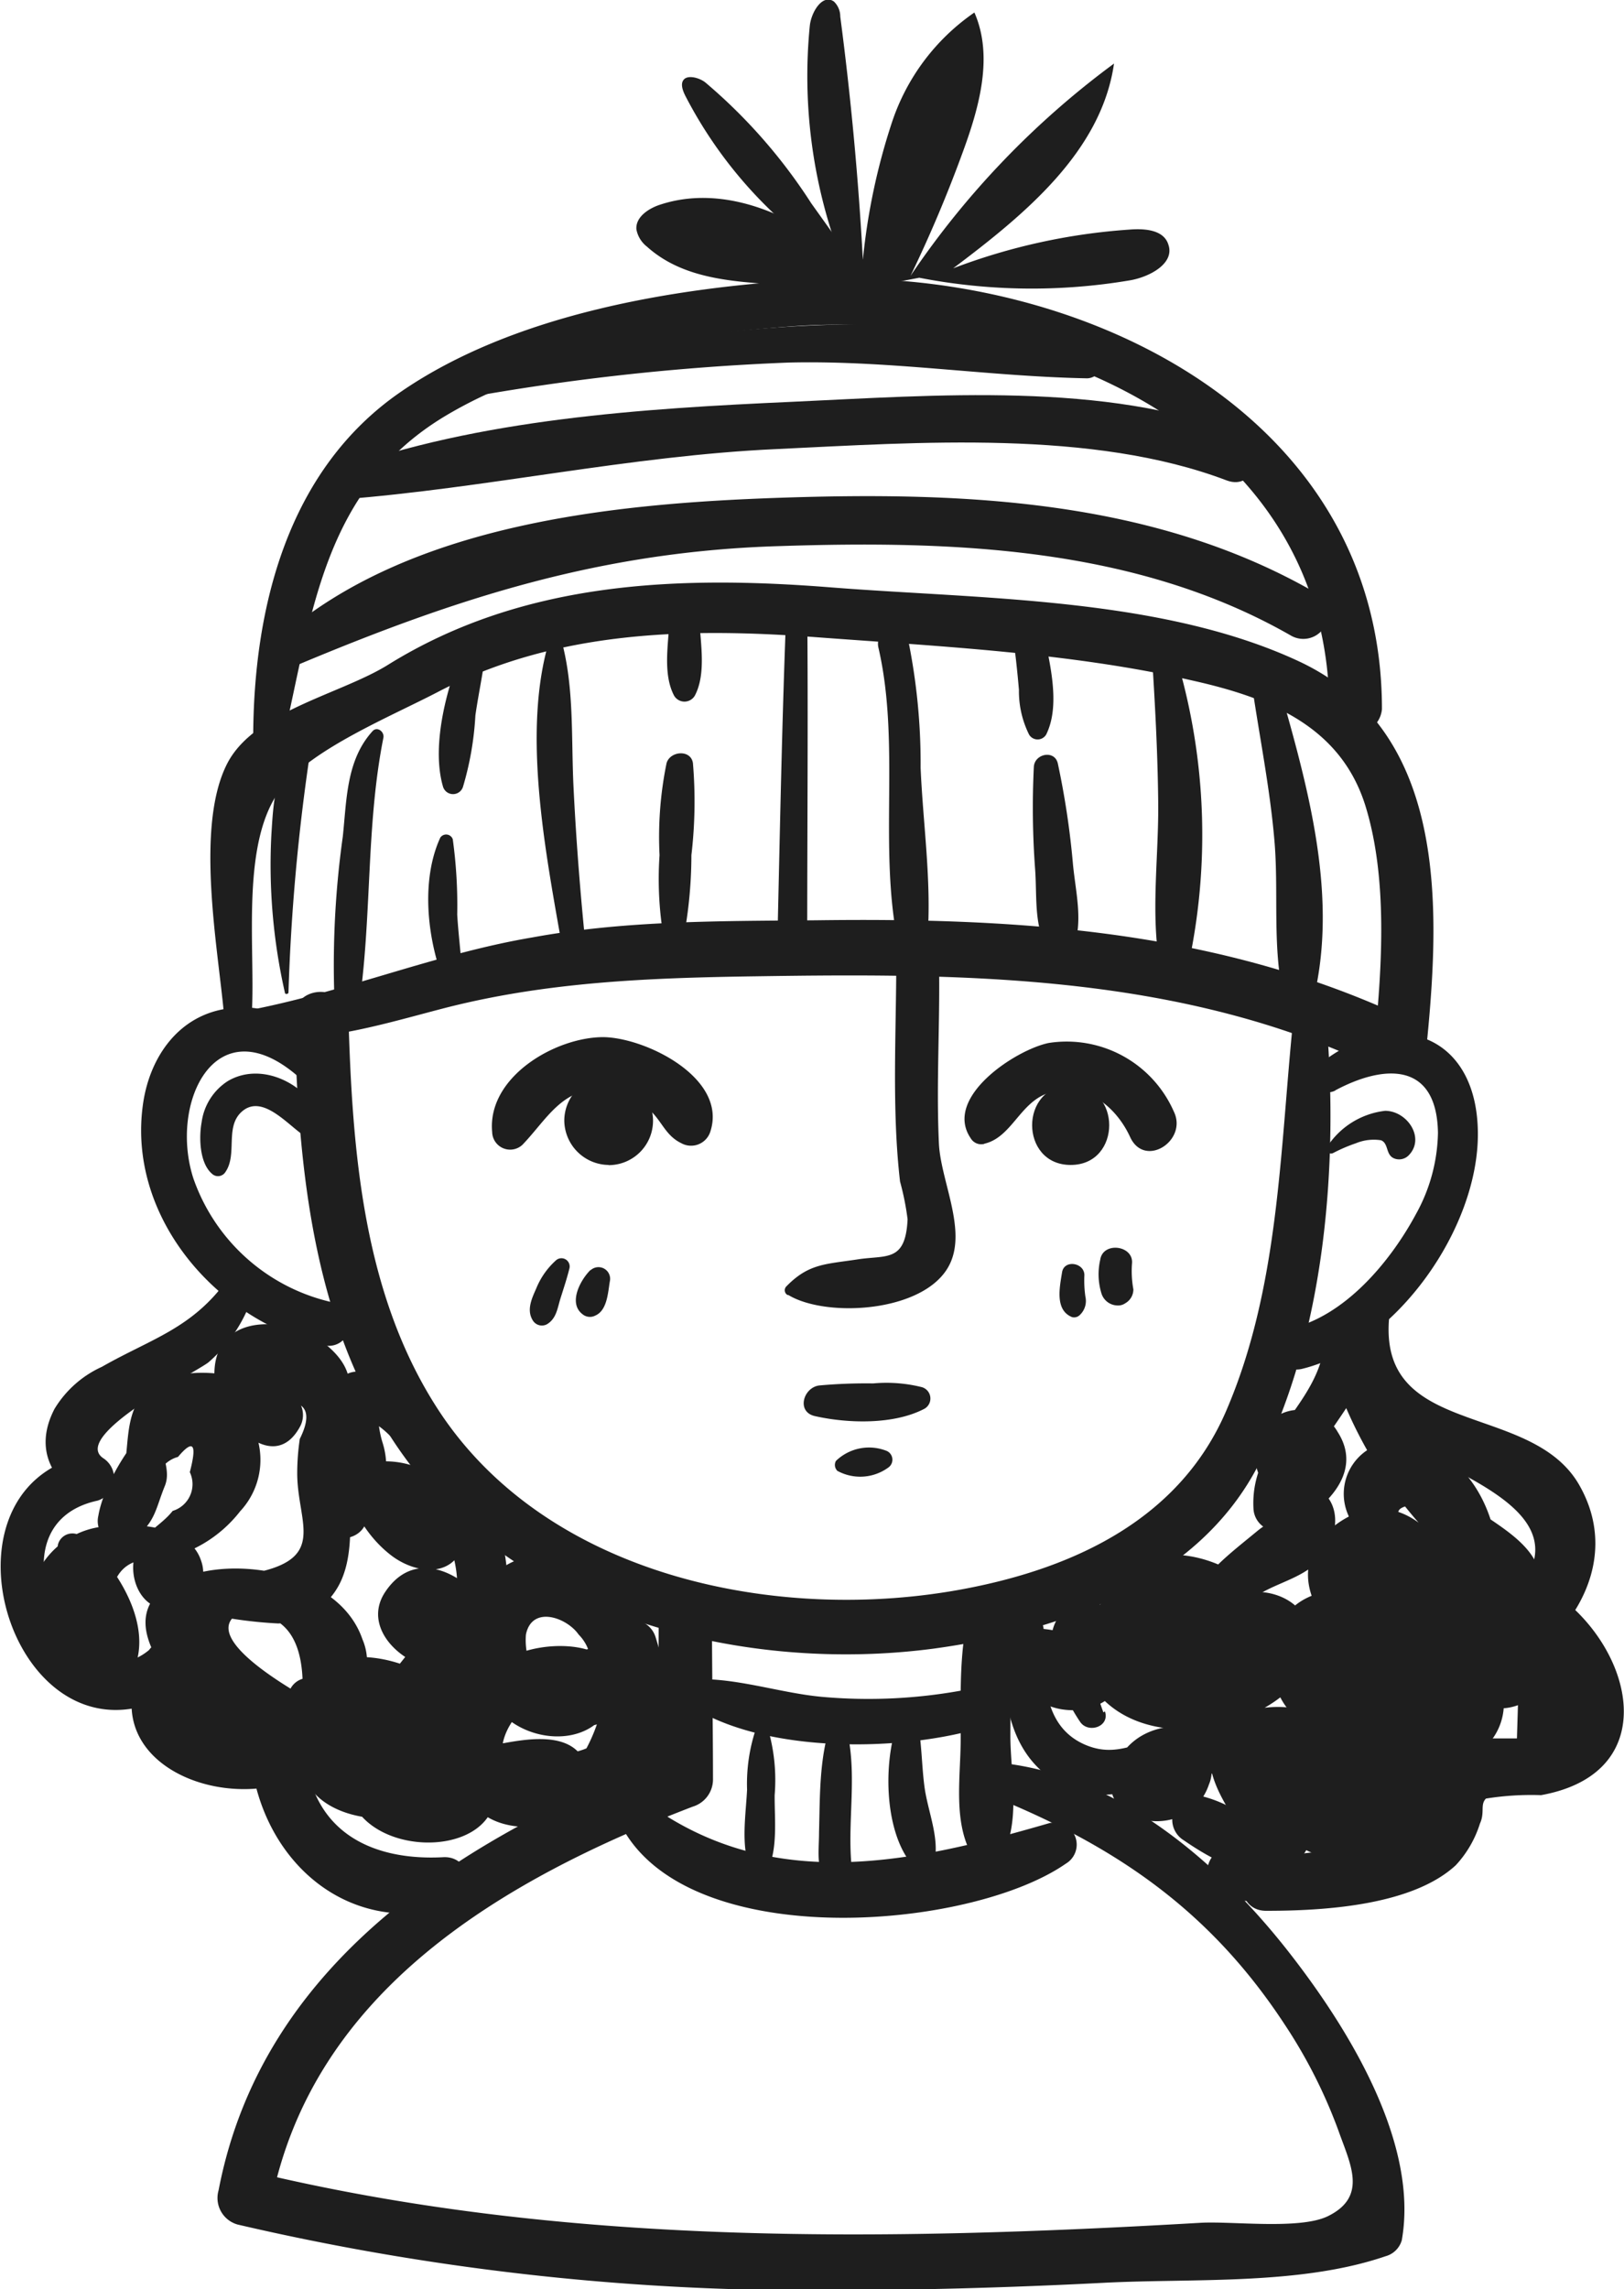 <svg id="OBJECT" xmlns="http://www.w3.org/2000/svg" viewBox="0 0 94.8 133.6"><path d="M128.78,335.21c-.77,7.62-.82,15.6-3.91,22.75-2.68,6.22-8.71,9.12-15.22,10.36-10.83,2.07-24.4-.65-30.78-10.46-4.38-6.74-5-15.06-5.23-22.87-.06-2-3.2-2-3.15,0,.22,9,1.1,18.64,6.75,26.09,6.88,9.06,19.71,12.17,30.55,10.74,7.34-1,15.45-3.81,19-10.78,3.87-7.6,4.65-17.5,3.94-25.83a1,1,0,0,0-1.95,0Z" transform="translate(-53.3 -275.6)" fill="#1e1e1e"/><path d="M72.18,337.46a5.17,5.17,0,0,0-5.58-3c-2.85.39-4.53,2.79-4.94,5.49-1,6.64,4.3,12.74,10.51,14.16,1.61.37,2.3-2.11.69-2.47a11.18,11.18,0,0,1-8.27-7.26c-1.42-4.38,1.25-10.05,6-6.05.62.52,1.93.05,1.55-.9Z" transform="translate(-53.3 -275.6)" fill="#1e1e1e"/><path d="M131.24,339.24c2.86-1.53,5.93-1.68,6,2.47a10.1,10.1,0,0,1-1.28,4.74c-1.5,2.79-4.13,5.93-7.3,6.68-1.53.37-.88,2.73.65,2.36,5.49-1.35,10.31-8.2,10.26-13.78-.05-6-5.17-7.41-9.4-3.87-.8.67.23,1.87,1.09,1.4Z" transform="translate(-53.3 -275.6)" fill="#1e1e1e"/><path d="M99.32,351.18c2.3,1.4,8.43,1,9.54-2.08.74-2-.64-4.67-.75-6.73-.17-3.56.08-7.18,0-10.75a1.25,1.25,0,0,0-2.49,0c0,4.25-.27,8.72.22,12.94a15.86,15.86,0,0,1,.44,2.2c-.12,2.52-1.22,2.08-2.91,2.34-1.9.29-2.86.24-4.17,1.58a.32.32,0,0,0,.07.5Z" transform="translate(-53.3 -275.6)" fill="#1e1e1e"/><path d="M88.83,343.6A2.59,2.59,0,1,0,86.24,341a2.62,2.62,0,0,0,2.59,2.59Z" transform="translate(-53.3 -275.6)" fill="#1e1e1e"/><path d="M115.8,343.59c3,0,3-4.64,0-4.64s-3,4.64,0,4.64Z" transform="translate(-53.3 -275.6)" fill="#1e1e1e"/><path d="M100.88,358.25c1.92.43,4.61.51,6.4-.44a.69.69,0,0,0-.16-1.25,8.52,8.52,0,0,0-2.85-.22,30.05,30.05,0,0,0-3.15.12c-.93.12-1.35,1.55-.24,1.79Z" transform="translate(-53.3 -275.6)" fill="#1e1e1e"/><path d="M102.14,361.42a2.78,2.78,0,0,0,3-.16.56.56,0,0,0-.13-1,2.78,2.78,0,0,0-2.91.6.48.48,0,0,0,.07.57Z" transform="translate(-53.3 -275.6)" fill="#1e1e1e"/><path d="M110,369.19c-.75,2.54-.61,5.26-.62,7.87,0,2.32-.49,5,.77,7a.93.93,0,0,0,1.59,0c1.15-2.1.58-4.68.54-7,0-2.61.14-5.31-.52-7.87a.92.92,0,0,0-1.76,0Z" transform="translate(-53.3 -275.6)" fill="#1e1e1e"/><path d="M111.85,380.69c7,2.92,12.25,6.67,16.44,13.06a29.61,29.61,0,0,1,3.17,6.28c.67,1.89,1.67,3.76-.62,4.9-1.63.82-5.62.29-7.48.4-18.53,1.07-37.2,1.38-55.35-3l1.1,1.94c2.41-12.52,13.61-19,24.63-23.23a1.66,1.66,0,0,0,1.18-1.55c0-3.21-.06-6.42-.06-9.63a1.56,1.56,0,0,0-3.11,0c0,3.21-.06,6.42-.06,9.63l1.19-1.56c-12,4.63-24.2,11.84-26.82,25.5a1.61,1.61,0,0,0,1.11,2,147.33,147.33,0,0,0,33.68,3.84c5.63,0,11.26-.15,16.88-.44,5.25-.27,11.45.16,16.45-1.55a1.35,1.35,0,0,0,.95-.94c1-5.67-3.11-12.32-6.48-16.66-4-5.16-9.8-10.26-16.5-11.14-1.39-.18-1.35,1.78-.3,2.23Z" transform="translate(-53.3 -275.6)" fill="#1e1e1e"/><path d="M72.13,341.14c-.66-2.16-3.48-3.67-5.54-2.44a3.39,3.39,0,0,0-1.52,2.4c-.16.86-.13,2.37.6,3a.51.51,0,0,0,.79-.1c.69-1,0-2.52.86-3.43,1.24-1.28,2.82.76,3.81,1.36a.68.68,0,0,0,1-.76Z" transform="translate(-53.3 -275.6)" fill="#1e1e1e"/><path d="M131.11,342.9a9.46,9.46,0,0,1,1.35-.58,2.72,2.72,0,0,1,1.46-.17c.48.2.23.93.86,1.09a.78.78,0,0,0,.74-.2c1-1-.06-2.6-1.36-2.61a4.67,4.67,0,0,0-3.4,2.12c-.16.23.14.45.35.35Z" transform="translate(-53.3 -275.6)" fill="#1e1e1e"/><path d="M83.8,342.41c1.45-1.51,2.34-3.4,4.81-3.23a4.28,4.28,0,0,1,2.71,1.29c.66.67.87,1.42,1.75,1.85a1.18,1.18,0,0,0,1.7-.69c1-3.11-3.77-5.47-6.25-5.5-2.81,0-6.79,2.33-6.49,5.54a1.05,1.05,0,0,0,1.77.74Z" transform="translate(-53.3 -275.6)" fill="#1e1e1e"/><path d="M110.76,342.35c1.57-.36,2.06-2.35,3.66-2.93,2.13-.78,4,.69,4.85,2.54s3.38.21,2.55-1.49a6.83,6.83,0,0,0-7.3-4c-1.92.39-6.19,3.18-4.55,5.57a.71.71,0,0,0,.79.32Z" transform="translate(-53.3 -275.6)" fill="#1e1e1e"/><path d="M68,334.76c.22-3.91-.7-10.12,1.76-13.2,1.82-2.29,6.39-4.16,9.09-5.57,6.88-3.59,14.53-3.77,22.11-3.2,7.23.54,14.91.91,22,2.54,4.45,1,8.64,2.66,10.07,7.38,1.27,4.18.95,9.29.52,13.57-.19,2,2.87,1.94,3.06,0,.81-8.26,1-18.09-7.46-22.07-8.06-3.77-18.65-3.64-27.36-4.33-9-.71-18-.35-25.84,4.52-2.76,1.72-7.82,2.7-9.39,5.77-1.88,3.67-.54,10.73-.19,14.59a.82.82,0,0,0,1.64,0Z" transform="translate(-53.3 -275.6)" fill="#1e1e1e"/><path d="M67,335.94c4.21.83,8.12-.43,12.19-1.49,6-1.55,12-1.78,18.2-1.87,11.75-.18,23.73-.13,34.7,4.62,1.95.84,3.66-2,1.69-2.89-10.47-4.49-21.58-5.15-32.84-5-5.52.05-11.11,0-16.56,1-5.91,1-11.45,3.39-17.38,4.4a.68.68,0,0,0,0,1.3Z" transform="translate(-53.3 -275.6)" fill="#1e1e1e"/><path d="M69.79,318.94c1.72-7.32,2.28-14.66,9.4-19,5.79-3.51,13.82-4.83,20.43-5.3,14.08-1,31.2,5.95,31.28,22.34a1.54,1.54,0,0,0,3.07,0c0-17.52-18.07-25.92-33.44-25.06-7.86.45-17.23,2-23.85,6.56s-8.59,12.64-8.6,20.21a.87.87,0,0,0,1.71.23Z" transform="translate(-53.3 -275.6)" fill="#1e1e1e"/><path d="M102.7,292.62c-4-.76-8.63.08-11.64-2.63a1.66,1.66,0,0,1-.61-1c-.06-.72.71-1.23,1.4-1.45,3.57-1.17,7.51.46,10.42,2.84a29.93,29.93,0,0,1-1.7-13.26c.08-.81.74-1.9,1.41-1.43a1.21,1.21,0,0,1,.37.88c.62,4.71,1.06,9.45,1.32,14.19a37.17,37.17,0,0,1,1.69-8,12.59,12.59,0,0,1,4.82-6.43c1.11,2.53.3,5.47-.65,8.07a77.78,77.78,0,0,1-3.08,7.3,50.32,50.32,0,0,1,11.88-12.39c-.74,5.15-5.23,8.82-9.39,11.95A35.68,35.68,0,0,1,119.23,289c.87-.07,2,0,2.27.87.39,1.1-1.08,1.89-2.23,2.09a34.41,34.41,0,0,1-12.31-.15" transform="translate(-53.3 -275.6)" fill="#1e1e1e"/><path d="M102.57,291.22a25.65,25.65,0,0,1-9.25-10c-.17-.33-.33-.76-.08-1s.86-.09,1.22.18a31.57,31.57,0,0,1,6.2,7.07q1.26,1.76,2.51,3.53" transform="translate(-53.3 -275.6)" fill="#1e1e1e"/><path d="M70.14,333.51a119.4,119.4,0,0,1,1.25-13.91c0-.25-.22-.56-.48-.37-1.6,1.16-1.65,3.26-1.77,5.11a33.77,33.77,0,0,0,.79,9.19c0,.12.2.09.21,0Z" transform="translate(-53.3 -275.6)" fill="#1e1e1e"/><path d="M74.22,334.53c.81-5.25.42-10.65,1.46-15.87.07-.36-.37-.69-.64-.38-1.53,1.69-1.5,4-1.73,6.15a54,54,0,0,0-.47,9.92c.06.72,1.26,1,1.38.18Z" transform="translate(-53.3 -275.6)" fill="#1e1e1e"/><path d="M80.44,313.21c-1,2.25-2,5.84-1.28,8.3a.61.61,0,0,0,1.17,0,18,18,0,0,0,.72-4.15c.18-1.28.47-2.54.6-3.83a.65.65,0,0,0-1.21-.32Z" transform="translate(-53.3 -275.6)" fill="#1e1e1e"/><path d="M79,324.49c-1.29,2.81-.66,6.88.73,9.55a.33.33,0,0,0,.61-.17c0-1.63-.25-3.25-.35-4.89a28.1,28.1,0,0,0-.26-4.4.41.41,0,0,0-.73-.09Z" transform="translate(-53.3 -275.6)" fill="#1e1e1e"/><path d="M85.48,312.61c-1.91,5.74-.15,13.59.84,19.43.12.71,1.36.56,1.28-.17-.37-3.44-.65-6.86-.82-10.31-.15-3,.07-6.08-.81-8.95a.26.26,0,0,0-.49,0Z" transform="translate(-53.3 -275.6)" fill="#1e1e1e"/><path d="M93.11,330.81a26.12,26.12,0,0,0,.55-5.3,26.79,26.79,0,0,0,.09-5.37c-.12-.82-1.34-.71-1.54,0a21.45,21.45,0,0,0-.41,5.37,20.45,20.45,0,0,0,.33,5.3.51.51,0,0,0,1,0Z" transform="translate(-53.3 -275.6)" fill="#1e1e1e"/><path d="M92.38,311.85c-.07,1.36-.39,3.1.27,4.35a.7.7,0,0,0,1.21,0c.66-1.25.34-3,.27-4.35a.88.88,0,0,0-1.75,0Z" transform="translate(-53.3 -275.6)" fill="#1e1e1e"/><path d="M99.21,311c-.26,6.5-.38,13-.53,19.5a.87.87,0,0,0,1.74,0c0-6.5.06-13,0-19.5a.58.58,0,0,0-1.16,0Z" transform="translate(-53.3 -275.6)" fill="#1e1e1e"/><path d="M104.58,313.41c1.29,5.6,0,11.55,1.13,17.18.22,1,1.66.7,1.73-.24.25-3.27-.26-6.66-.4-9.94a36.07,36.07,0,0,0-.73-7.48c-.28-1.12-2-.64-1.73.48Z" transform="translate(-53.3 -275.6)" fill="#1e1e1e"/><path d="M112.38,312.42c.18,1.15.3,2.29.4,3.44a5.68,5.68,0,0,0,.59,2.61.58.58,0,0,0,1,0c.92-1.86.1-4.57-.27-6.53-.21-1.14-1.9-.64-1.72.48Z" transform="translate(-53.3 -275.6)" fill="#1e1e1e"/><path d="M113.65,320.35a49,49,0,0,0,.08,6.06c.11,1.61-.1,3.45.86,4.8a.72.72,0,0,0,1.24,0c.78-1.6.26-3.47.1-5.21a48.13,48.13,0,0,0-.88-5.84c-.18-.81-1.35-.58-1.4.19Z" transform="translate(-53.3 -275.6)" fill="#1e1e1e"/><path d="M120.53,313.64c.19,2.93.35,5.87.38,8.81s-.39,6,0,8.91c.12.95,1.58,1.36,1.83.24a36.08,36.08,0,0,0-.93-18.13c-.21-.65-1.29-.58-1.24.17Z" transform="translate(-53.3 -275.6)" fill="#1e1e1e"/><path d="M126.28,314.86c.45,3.33,1.16,6.62,1.43,10,.23,3-.15,6.12.55,9.06a.89.89,0,0,0,1.71,0c1.56-6.38-.55-13.16-2.27-19.23-.21-.75-1.53-.64-1.42.19Z" transform="translate(-53.3 -275.6)" fill="#1e1e1e"/><path d="M66.58,350.27c-2.07,2.88-4.46,3.46-7.33,5.1a6.24,6.24,0,0,0-2.77,2.46C55.36,360,56.15,361.77,58,363l.33-2.48c-9.66,2-3.92,19.6,5.52,13.66l-2-2c-3.23,5.65,3.22,8.94,8.08,7.5l-2-1.54c.62,5.95,5.52,10.47,11.67,8.79,1.59-.44,1.32-3-.4-2.94-4,.22-7.53-1.32-8.06-5.85a1.63,1.63,0,0,0-2-1.55l-4.69-2.92A1.48,1.48,0,0,0,62,371.9c-4.2,3.5-9.73-7.27-3-8.72a1.38,1.38,0,0,0,.32-2.48c-1.92-1.32,5.54-5.07,6.16-5.6a8.73,8.73,0,0,0,2.66-4.17c.32-1-1-1.41-1.58-.66Z" transform="translate(-53.3 -275.6)" fill="#1e1e1e"/><path d="M132.87,352.15a7.56,7.56,0,0,0,1,6.48c1.91,2.61,12.66,4.59,7.8,10.08a1.76,1.76,0,0,0,.35,2.72c-.06,1.88-.11,3.75-.17,5.63l-1.48,0c-.78.26-1.55-.07-2.3.26a2.89,2.89,0,0,0-1.59,1.34c-.89,1.26.07,2.68-1.63,3.88s-5.85,1-8,1.71c-1.5.52-1.34,2.89.38,2.87,3.3,0,8.49-.29,11.05-2.66a6.36,6.36,0,0,0,1.41-2.43c.3-.65,0-1.1.35-1.46a16.74,16.74,0,0,1,3.22-.2c7.34-1.33,5.33-8.9.48-12l.35,2.72c2.28-2.47,3.16-5.7,1.42-8.78-2.8-5-11.92-2.67-11.1-10,.1-.89-1.35-1.07-1.56-.21Z" transform="translate(-53.3 -275.6)" fill="#1e1e1e"/><path d="M58.31,366.81c.33,1.13.43,2.27.82,3.45q-1.2,3.36.58-.93.16-3,2.86-2.69a7.62,7.62,0,0,0,4.75-2.84,4.4,4.4,0,0,0,.54-5.29c-3.3-4.63-8.3,2.39-8.82,5.56a1.31,1.31,0,0,0,2.17,1.26c1.17-.93,1.18-1.7,1.71-3,.62-1.52-1.44-2.68,2-3.81,1.18-.39,3.44.6,4.51,1l-.81-2c2.37-.46,3.09.23,2.18,2.06a13.77,13.77,0,0,0-.15,2c0,3,1.92,5.13-3,5.91-1.36.22-2.23-.7-3.35.75-2.86,3.66,3.94,7.83,6.26,9.19l1-2.47c-1.56-.44-4.07-1.09-5.08-2.53q-2.13-1,.67-2.63,3.63-.36,3.81,3.78a1.18,1.18,0,0,0,.31,2.31,3.31,3.31,0,0,0,3.19-4.61c-1.13-3.31-5.53-4.46-8.64-4.06-2.15.28-4.66,1.4-3.88,4,1,3.35,5.92,5.48,8.9,6.31a1.35,1.35,0,0,0,1-2.46c-1-.56-6.29-3.44-5-5a25.82,25.82,0,0,0,2.7.28,4.26,4.26,0,0,0,3.81-2.84c.91-2.5-.06-6.36.21-8.91.19-1.72.51-2.85-.86-4.19-2.1-2.07-7.07-2.47-6.88,1.61.11,2.18,3.36,5.88,5,2.83a1.4,1.4,0,0,0-.82-2c-2.16-.87-5.3-1.75-7.51-.53-2.83,1.55-.86,5.42-3,6.92l1.91,1.47c.3-1.36.81-3.69,2.29-4.08q1.34-1.59.69.89a1.63,1.63,0,0,1-1,2.26c-.75.95-1.88,1.32-2.22,2.62s.33,3,1.81,3.11a2.11,2.11,0,0,0,2.07-2.82c-.69-2.11-3.91-2.23-5.69-2a4.88,4.88,0,0,0-1.34,9.37c1.67.77,2.81.17,3.28-1.54.7-2.56-1.34-5.66-3.16-7.18a.87.87,0,0,0-1.44.38c-.15.82-.15,1,.46,1.58a.59.59,0,0,0,1-.57Z" transform="translate(-53.3 -275.6)" fill="#1e1e1e"/><path d="M74.73,364.17a4.57,4.57,0,0,0,.89-4.41,5.91,5.91,0,0,1-.15-2.77l-1.34,1.33c1.88.07,3.91,3.57,4.55,5.07s1.51,3.66,1.26,5.15l-5.18,6.53,1.62.49a3.27,3.27,0,0,0,1.05,3.56q2.23,2.14-1.23.44a1.35,1.35,0,0,0-1.9,1.91c2.29,2.84,9.21,2.09,7.73-2.58-1.16-3.66-10.39-6.22-11.12-1.25-.7,4.81,7.66,5.33,9.56,1.84,2.57-4.71-4.86-8.78-8.69-6.54a1.45,1.45,0,0,0-.72,1.25c.13,5.95,9.65,5.63,11.85,1.08,2-4.13-4.21-11.16-7.13-6.75-2.11,3.19,4.54,6.84,6.54,2.71,2.39-4.93-2.6-15.35-8.19-15.58A1.36,1.36,0,0,0,72.8,357c-.19,3.24.59,7.27,3.34,9.38,1.48,1.13,3.8,1.36,4.29-.93.95-4.47-7.56-6.94-8.2-1.27-.18,1.61,2.3,1.57,2.5,0Z" transform="translate(-53.3 -275.6)" fill="#1e1e1e"/><path d="M80.18,381.83a3.48,3.48,0,0,1,2.37-1.7,11.92,11.92,0,0,1,2.07-.22l-1.74-1.09c-.67-1.14,0-2.5.79-3.34a3.29,3.29,0,0,1,2.06-1.11,1.79,1.79,0,0,1-1.32-1.24A4.08,4.08,0,0,1,84,371c.35-1.73,2.39-1,3.08,0a2.46,2.46,0,0,1,.7,2c-.54,1.51-.18,2.16,1.07,2s1.4.3.31,1.41a8,8,0,0,1-1.4,1.12l2.2,2.21a13.37,13.37,0,0,0,1.63-8.19l-3,.41c.51,2.35,1.27,5.15-1.64,5.87-2.16.53-4.45.58-6.63,1-1.59.3-1,2.43.35,2.59,3,.36,7.61.34,10.07-1.75s1.64-5.9.83-8.52c-.49-1.58-3.26-1.4-3,.41a9.81,9.81,0,0,1-1.31,6.56c-1,1.68,1.17,3,2.53,1.95,2.24-1.78,5-5.82,1.55-8.06-1.87-1.22-7.76.25-5.81,3.28,1.8,2.79,6-.49,5.61-3.09-.47-3.08-4.46-6.79-7.71-5.53s-2.78,6-1.31,8.34,5.67,2.8,6.86,0c1.61-3.81-4.13-3.92-6.16-2.52-2.68,1.86-4.22,6-1.69,8.66,2.18,2.29,8.25.72,6.21-2.91-.86-1.54-3.21-1.16-4.6-.91a6.38,6.38,0,0,0-4.74,3.17c-.82,1.51,1.45,2.85,2.3,1.35Z" transform="translate(-53.3 -275.6)" fill="#1e1e1e"/><path d="M117.71,375.54a16.05,16.05,0,0,1-.57-1.87c.11-1.81-.87-2.8-2.92-3a1.15,1.15,0,0,0-2.29,0c-.17,3.2-.08,7,3,8.91a5.62,5.62,0,0,0,4.1.61c1.23-.23,2.5-1.09,3.7-1.22,2-.21,4.5,1.76,4.44,3.89l.64-1.13c-1.27.92-3-.48-4-1.17l-1.08,2.58a3.71,3.71,0,0,1,2.7,2c.28-.7.57-1.4.86-2.11l-1.49.41a1.48,1.48,0,0,0,0,2.82c2.13.86,4.38-.23,4.49-2.58a1.19,1.19,0,0,0-2-.84,1.54,1.54,0,0,1-1.69.6v2.82l1.47-.46a1.45,1.45,0,0,0,.86-2.11,7.45,7.45,0,0,0-4.43-3.25,1.41,1.41,0,0,0-1.09,2.57c1.69,1.16,4.14,2.56,6.22,1.44,1.8-1,1.26-2.94.42-4.41-1.76-3.07-8.44-5.71-10.57-1.56-1.81,3.52,4.16,4.91,5.39,1.27a2,2,0,0,0-2-2.78c-2,.07-3.23,1.31-5.22.46-2.65-1.14-2.44-4.28-2.34-6.74h-2.29c-.05,2.29,1.21,4.64,3.78,4.72a3.38,3.38,0,0,0,3.49-4c-.3-1.52-2.06-3-3.61-2-2.18,1.45-.36,5.16.67,6.68.47.7,1.75.29,1.45-.61Z" transform="translate(-53.3 -275.6)" fill="#1e1e1e"/><path d="M128.91,382.51c-.21-.37-1.7-2.6-1.61-3l1.94-1.1q2.61,2.48,1,1.39a13,13,0,0,1-4.16-4.15,3.81,3.81,0,0,1-.59-2.9c-.3-.22-2.5,1.2-3.5.76-1.34.15-1.73-.68-1.18-2.5l.85-.18a12.09,12.09,0,0,1,2.16-.16c1,0,.69,0-1-.05l1.1-1a6.51,6.51,0,0,1,1.76,1.75c.76,1,2.53-.08,2.1-1.22-1.63-4.26-9.58-5.8-10.42-.12-.8,5.34,8,4.82,9.41.85,1.7-4.82-7.41-3.25-9.2-1.3a3.53,3.53,0,0,0,0,5.07c1.93,2.07,5.21,2.24,7.75,1.42,2-.65,4.65-2.29,4.55-4.72s-2.78-3.43-4.82-2.5c-5.92,2.7-1.06,10,2.19,12.57,2.19,1.69,5.08,2.95,7.84,1.94,1.85-.68,3.38-2.59,2.49-4.61-2-4.6-11.59-2.35-9.49,3s9.75-.47,4.56-4.87c-1.89-1.61-5.87-2.48-7.91-.56-2.27,2.16.86,5.62,2,7.45a1.28,1.28,0,0,0,2.22-1.29Z" transform="translate(-53.3 -275.6)" fill="#1e1e1e"/><path d="M125.15,372.29c-.26-5,4.41-3.43,5.78-6.58,1.18-2.72-1.21-4.45-3.72-3.16l2,1.17c-.19-3.58,3.87-6,4.22-9.69l-2.73.36a25.35,25.35,0,0,0,7.17,11.89c.31.31,2.51,2,.37.59l-1.74-1.46c-2-1.28-2.09-1.93-.35-2,2.63,1.82.14,5.95-.64,8.29q-.7,4.09-1.27.09a6.6,6.6,0,0,0,7.77,1c.15-1.78-2.88-2.22-3.14-.43-.76,5.15,7.08,2.82,4.19-1.44-3.12-4.58-11.16-.58-9.86,4.7,1.39,5.68,9.83,3,7.48-2.49-1.79-4.23-12.68-7.73-13.1-.94-.38,6,8.25,6.35,10.89,2.3s-1.72-13.71-7.06-10c-5.08,3.56,2,10.44,6.75,7.58s2.47-12.18-3.06-12.33a3.06,3.06,0,0,0-3.09,4.3c1,2.93,5.22,6.53,8.33,6.51,2.58,0,3.82-1.8,2.52-3.94-1-1.74-3.58-2.7-5-4.22a19.11,19.11,0,0,1-4.5-8.82c-.37-1.63-2.59-1.1-2.73.37-.38,3.76-4.37,5.66-4.16,9.69a1.37,1.37,0,0,0,2,1.17c2-1,4.5-3.15,2.92-5.62a2.56,2.56,0,0,0-4.32-.22,3,3,0,0,0-.46,2.16,7.25,7.25,0,0,0,.69,1.67c.66,1.92.55,1.22-.6,2.16-2.61,2.15-4.52,3.44-4.26,7.25.11,1.66,2.68,1.69,2.6,0Z" transform="translate(-53.3 -275.6)" fill="#1e1e1e"/><path d="M93,374.73c4.15,3.23,12.56,3.16,17.4,1.76a1.19,1.19,0,0,0-.63-2.29,30.44,30.44,0,0,1-8.52.43c-2.56-.24-5.25-1.22-7.81-1-.47,0-.92.69-.44,1.06Z" transform="translate(-53.3 -275.6)" fill="#1e1e1e"/><path d="M89.11,381.08c2.84,8.65,20.55,7.37,26.42,3.28a1.29,1.29,0,0,0-1-2.35c-8.31,2.41-16.7,4.22-24.12-1.69-.55-.44-1.57-.06-1.31.76Z" transform="translate(-53.3 -275.6)" fill="#1e1e1e"/><path d="M97.59,376.05a10.07,10.07,0,0,0-.68,4c-.07,1.46-.38,3.27.18,4.64.16.39.8.63,1,.13.63-1.34.42-3,.43-4.45a10.7,10.7,0,0,0-.52-4.29.26.26,0,0,0-.44,0Z" transform="translate(-53.3 -275.6)" fill="#1e1e1e"/><path d="M101.9,375.92c-.79,2.08-.73,4.43-.79,6.62,0,1.34-.3,2.74,1.12,3.32.54.22.9-.4.84-.85-.43-3,.45-6.12-.52-9.09a.34.34,0,0,0-.65,0Z" transform="translate(-53.3 -275.6)" fill="#1e1e1e"/><path d="M105.84,375.75c-1,2.33-1,6.63.69,8.66.49.6,1.33.06,1.38-.57.11-1.32-.48-2.68-.65-4s-.15-2.67-.44-4a.54.54,0,0,0-1-.13Z" transform="translate(-53.3 -275.6)" fill="#1e1e1e"/><path d="M85.74,349.17a4.44,4.44,0,0,0-1.13,1.61c-.26.59-.59,1.27-.21,1.88a.62.62,0,0,0,.84.22c.55-.34.6-.94.78-1.51s.37-1.14.52-1.74a.48.48,0,0,0-.8-.46Z" transform="translate(-53.3 -275.6)" fill="#1e1e1e"/><path d="M87.78,349.71c-.58.56-1.33,1.92-.49,2.58a.68.68,0,0,0,.76.09c.7-.3.74-1.36.85-2a.68.68,0,0,0-1.12-.65Z" transform="translate(-53.3 -275.6)" fill="#1e1e1e"/><path d="M115.3,349.84c-.14.87-.44,2.22.58,2.63a.47.47,0,0,0,.45-.12,1.12,1.12,0,0,0,.33-1.07,6.65,6.65,0,0,1-.06-1.26c0-.73-1.17-.92-1.3-.18Z" transform="translate(-53.3 -275.6)" fill="#1e1e1e"/><path d="M117.53,349.1a3.81,3.81,0,0,0,.07,2,1,1,0,0,0,.91.69.74.74,0,0,0,.48-.13.93.93,0,0,0,.47-.81,5.9,5.9,0,0,1-.08-1.51c.1-1.05-1.66-1.29-1.85-.25Z" transform="translate(-53.3 -275.6)" fill="#1e1e1e"/><path d="M70.52,314.47c9.51-4,17.92-6.7,28.34-7,10.15-.33,20.78.06,29.79,5.22a1.44,1.44,0,0,0,1.46-2.49c-9.46-5.46-20.58-5.91-31.25-5.55-9.73.33-21.67,1.5-29.29,8.21-.71.62,0,2,1,1.64Z" transform="translate(-53.3 -275.6)" fill="#1e1e1e"/><path d="M73.23,304.75c8.5-.66,16.82-2.55,25.38-2.94,8.27-.39,18.47-1.15,26.3,1.83,1.7.64,2.39-2,.75-2.7-7.72-3.1-17.94-2.26-26.1-1.89-8.71.39-18.33,1-26.56,4-.83.31-.8,1.75.23,1.67Z" transform="translate(-53.3 -275.6)" fill="#1e1e1e"/><path d="M80.35,298.84a136,136,0,0,1,19-2.08c5.86-.14,11.58.81,17.41.92A.86.86,0,0,0,117,296c-11.43-2.89-25.62-1.18-36.85,2a.45.45,0,0,0,.24.86Z" transform="translate(-53.3 -275.6)" fill="#1e1e1e"/></svg>